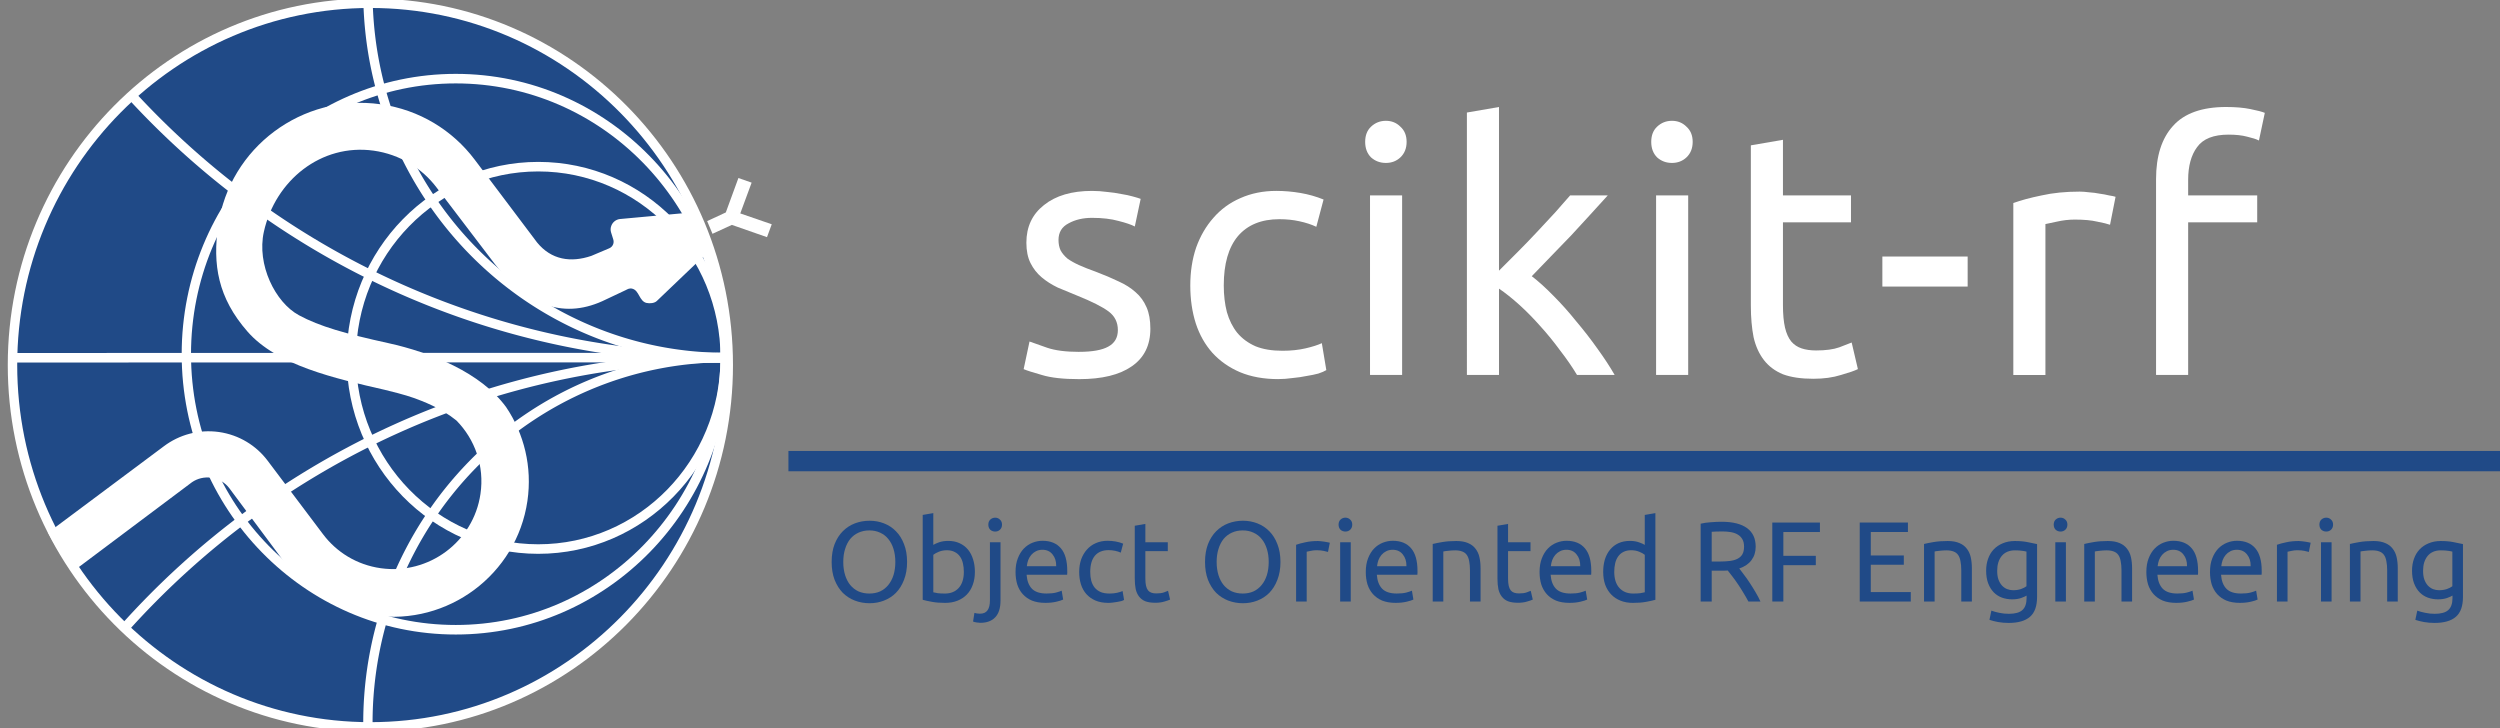 <?xml version="1.0" encoding="UTF-8" standalone="no"?>
<svg
   xmlns:dc="http://purl.org/dc/elements/1.1/"
   xmlns:cc="http://creativecommons.org/ns#"
   xmlns:rdf="http://www.w3.org/1999/02/22-rdf-syntax-ns#"
   xmlns:svg="http://www.w3.org/2000/svg"
   xmlns="http://www.w3.org/2000/svg"
   xmlns:sodipodi="http://sodipodi.sourceforge.net/DTD/sodipodi-0.dtd"
   xmlns:inkscape="http://www.inkscape.org/namespaces/inkscape"
   inkscape:export-ydpi="1200.1266"
   inkscape:export-xdpi="1200.1266"
   inkscape:export-filename="C:\Users\JH218595\Documents\scikit-rf\logo\scikit-rf-title-flat_dark.png"
   width="105.212mm"
   height="30.656mm"
   viewBox="0 0 105.212 30.656"
   version="1.1"
   id="svg1592"
   inkscape:version="1.0 (4035a4fb49, 2020-05-01)"
   sodipodi:docname="scikit-rf-title-flat_dark.svg">
  <rect x="0" y="0" width="105.212" height="30.656" fill="#808080" stroke="none"/>
  <defs
     id="defs1586">
    <clipPath
       clipPathUnits="userSpaceOnUse"
       id="clipPath23113">
      <circle
         style="fill:#0054a6;fill-opacity:1;stroke-width:2.963;stroke-miterlimit:4;stroke-dasharray:none"
         id="circle23115"
         cx="280.012"
         cy="279.88"
         r="252.579" />
    </clipPath>
    <clipPath
       clipPathUnits="userSpaceOnUse"
       id="clipPath23113-0">
      <circle
         style="fill:#0054a6;fill-opacity:1;stroke-width:2.963;stroke-miterlimit:4;stroke-dasharray:none"
         id="circle23115-4"
         cx="280.012"
         cy="279.88"
         r="252.579" />
    </clipPath>
  </defs>
  <sodipodi:namedview
     id="base"
     pagecolor="#ffffff"
     bordercolor="#666666"
     borderopacity="1.0"
     inkscape:pageopacity="0.0"
     inkscape:pageshadow="2"
     inkscape:zoom="0.98994949"
     inkscape:cx="162.82388"
     inkscape:cy="107.38918"
     inkscape:document-units="mm"
     inkscape:current-layer="layer1"
     inkscape:document-rotation="0"
     showgrid="false"
     inkscape:window-width="1366"
     inkscape:window-height="705"
     inkscape:window-x="-8"
     inkscape:window-y="-8"
     inkscape:window-maximized="1" />
  <g
     inkscape:label="Calque 1"
     inkscape:groupmode="layer"
     id="layer1"
     transform="translate(-49.448,-227.332)">
    <g
       style="stroke-width:1.727;stroke-miterlimit:4;stroke-dasharray:none"
       transform="matrix(0.23,0,0,0.23,50.139,191.496)"
       id="g1630">
      <ellipse
         ry="66.204"
         rx="65.485"
         cy="222.608"
         cx="64.766"
         id="path861"
         style="fill:#204a87;fill-opacity:1;stroke:#ffffff;stroke-width:1.727;stroke-linecap:round;stroke-linejoin:round;stroke-miterlimit:4;stroke-dasharray:none;stroke-opacity:1" />
      <path
         sodipodi:nodetypes="ccccccccc"
         style="fill:#ffffff;fill-opacity:1;stroke-width:1.727;stroke-miterlimit:4;stroke-dasharray:none"
         id="tongue-8"
         d="m 126.392,196.266 3.411,-1.586 2.305,-6.299 2.419,0.847 -2.078,5.633 5.757,1.984 -0.868,2.359 -6.429,-2.245 -3.545,1.63"
         fill="#0054a6"
         clip-rule="evenodd"
         fill-rule="evenodd" />
      <path
         clip-path="url(#clipPath23113-0)"
         sodipodi:nodetypes="czssccccczzzscccccccccccccccczccssccccccccccccccc"
         style="fill:#ffffff;fill-opacity:1;stroke:none;stroke-width:6.526;stroke-miterlimit:4;stroke-dasharray:none"
         id="snake-8"
         d="m 373.91,313.035 c -17.398,-23.797 -51.777,-37.633 -81.268,-44.128 -29.491,-6.495 -47.44,-11.519 -61.776,-19.276 -16.363,-8.854 -29.226,-34.962 -24.203,-57.598 7.884,-35.524 39.61,-61.087 75.841,-56.028 18.094,2.559 33.438,12.139 43.555,25.625 l 40.117,52.705 c 22.93,29.531 48.711,38.32 76.758,24.375 l 13.648,-6.45 c 1.133,-0.527 2.507,-1.59 4.731,-0.883 2.224,0.707 3.315,2.626 4.563,4.87 1.248,2.244 2.567,4.312 4.915,4.877 2.348,0.565 5.618,0.177 7.147,-1.28 10.396,-9.909 31.483,-30.089 31.483,-30.089 5.703,-4.883 4.023,-9.365 4.023,-9.365 l -7.852,-17.881 c 0,0 -2.148,-4.287 -9.57,-3.301 l -43.672,4.014 c -2.539,0.361 -4.805,2.051 -5.781,4.629 -0.586,1.504 -0.625,3.076 -0.195,4.502 l 1.563,5.029 c 0.313,1.045 0.313,2.217 -0.117,3.291 -0.508,1.328 -1.523,2.266 -2.734,2.764 l -12.344,5.225 c -14.227,4.826 -27.617,2.734 -37.422,-9.258 l -11.211,-14.893 -31.914,-42.354 c -15.156,-20.098 -38.008,-34.434 -65,-38.203 -54.043,-7.568 -104.199,29.854 -112.051,83.584 -3.965,27.08 -0.24,49.983 20.219,73.38 20.459,23.397 60.247,32.311 94.714,40.21 3.688,0.875 14.063,3.438 20.203,5.656 5.676,2.055 18.75,6.875 29.375,15.57 v 0 c 12.695,12.906 19.414,31.344 16.563,50.68 -4.805,32.969 -35.586,55.938 -68.75,51.289 -16.611,-2.305 -30.635,-11.109 -39.922,-23.438 l -38.32,-50.859 c -7.813,-10.367 -19.629,-17.773 -33.594,-19.766 -13.945,-1.953 -27.441,1.914 -37.9,9.75 l -80.043,59.736 c 3.393,9.652 7.687,19.243 16.844,27.039 l 82.524,-61.875 c 3.779,-2.578 8.467,-3.75 13.33,-3.086 5.176,0.742 9.58,3.461 12.471,7.305 l 40.537,54.477 c 14.277,17.516 35.02,29.922 59.307,33.336 51.094,7.148 98.516,-28.242 105.938,-79.063 3.436,-23.649 -2.345,-46.485 -14.728,-64.844"
         fill="#0054a6"
         clip-rule="evenodd"
         fill-rule="evenodd"
         transform="matrix(0.265,0,0,0.265,-9.489,147.336)" />
      <g
         style="stroke-width:2.428;stroke-miterlimit:4;stroke-dasharray:none"
         transform="matrix(0.703,0,0,0.719,172.967,-50.452)"
         id="g2109-4">
        <path
           sodipodi:nodetypes="cc"
           inkscape:connector-curvature="0"
           id="path3973"
           d="m -61.14,377.87 -186.863,0.048"
           style="display:inline;overflow:visible;fill:none;stroke:#ffffff;stroke-width:2.428;stroke-linecap:butt;stroke-linejoin:miter;stroke-miterlimit:4;stroke-dasharray:none;stroke-opacity:1" />
        <circle
           r="70.125"
           cy="377.01"
           cx="-131.687"
           id="path3068-5-8"
           style="display:inline;overflow:visible;fill:#ffffff;fill-opacity:0;fill-rule:evenodd;stroke:#ffffff;stroke-width:2.428;stroke-linecap:butt;stroke-linejoin:miter;stroke-miterlimit:4;stroke-dasharray:none;stroke-opacity:1" />
        <circle
           r="48.656"
           cy="377.943"
           cx="-110.218"
           id="path3068-5"
           style="display:inline;overflow:visible;fill:#ffffff;fill-opacity:0;fill-rule:evenodd;stroke:#ffffff;stroke-width:2.428;stroke-linecap:butt;stroke-linejoin:miter;stroke-miterlimit:4;stroke-dasharray:none;stroke-opacity:1" />
        <path
           sodipodi:arc-type="arc"
           sodipodi:open="true"
           sodipodi:end="1.5511349"
           sodipodi:start="0"
           d="M 377.865,61.562 A 92.995,92.995 0 0 1 286.698,154.539"
           sodipodi:ry="92.994804"
           sodipodi:rx="92.994804"
           sodipodi:cy="61.562103"
           sodipodi:cx="284.87"
           id="path3068-9"
           style="display:inline;overflow:visible;fill:#ffffff;fill-opacity:0;fill-rule:evenodd;stroke:#ffffff;stroke-width:2.428;stroke-linecap:butt;stroke-linejoin:miter;stroke-miterlimit:4;stroke-dasharray:none;stroke-opacity:1"
           sodipodi:type="arc"
           transform="rotate(90)" />
        <path
           sodipodi:arc-type="arc"
           sodipodi:open="true"
           sodipodi:end="1.5707963"
           sodipodi:start="0"
           d="m -377.865,61.562 a 92.995,92.995 0 0 1 -92.995,92.995"
           sodipodi:ry="92.994804"
           sodipodi:rx="92.994804"
           sodipodi:cy="61.562103"
           sodipodi:cx="-470.85962"
           id="path3068-9-5"
           style="display:inline;overflow:visible;fill:#ffffff;fill-opacity:0;fill-rule:evenodd;stroke:#ffffff;stroke-width:2.428;stroke-linecap:butt;stroke-linejoin:miter;stroke-miterlimit:4;stroke-dasharray:none;stroke-opacity:1"
           sodipodi:type="arc"
           transform="matrix(0,-1,-1,0,0,0)" />
        <path
           sodipodi:arc-type="arc"
           sodipodi:open="true"
           sodipodi:end="0.81987298"
           sodipodi:start="0"
           d="M 377.943,61.562 A 212.128,212.128 0 0 1 310.553,216.64"
           sodipodi:ry="212.12817"
           sodipodi:rx="212.12817"
           sodipodi:cy="61.562057"
           sodipodi:cx="165.81479"
           id="path3068-9-3"
           style="display:inline;overflow:visible;fill:#ffffff;fill-opacity:0;fill-rule:evenodd;stroke:#ffffff;stroke-width:2.428;stroke-linecap:butt;stroke-linejoin:miter;stroke-miterlimit:4;stroke-dasharray:none;stroke-opacity:1"
           sodipodi:type="arc"
           transform="rotate(90)" />
        <path
           sodipodi:arc-type="arc"
           sodipodi:open="true"
           sodipodi:end="0.83171948"
           sodipodi:start="0"
           d="M -377.943,61.562 A 212.128,212.128 0 0 1 -447.18,218.344"
           sodipodi:ry="212.12817"
           sodipodi:rx="212.12817"
           sodipodi:cy="61.562057"
           sodipodi:cx="-590.07117"
           id="path3068-9-3-6"
           style="display:inline;overflow:visible;fill:#ffffff;fill-opacity:0;fill-rule:evenodd;stroke:#ffffff;stroke-width:2.428;stroke-linecap:butt;stroke-linejoin:miter;stroke-miterlimit:4;stroke-dasharray:none;stroke-opacity:1"
           sodipodi:type="arc"
           transform="matrix(0,-1,-1,0,0,0)" />
      </g>
    </g>
    <g
       style="fill:#ffffff;fill-opacity:1"
       id="g2536">
      <path
         id="path3001"
         style="font-style:normal;font-weight:normal;font-size:54.924px;line-height:144%;font-family:Ubuntu;-inkscape-font-specification:Ubuntu;letter-spacing:0px;word-spacing:0px;fill:#ffffff;fill-opacity:1;stroke:none;stroke-width:0.265"
         d="m 94.865,242.139 c 0.552,0 0.959,-0.073 1.221,-0.218 0.271,-0.145 0.407,-0.378 0.407,-0.698 -5e-6,-0.329 -0.131,-0.591 -0.392,-0.785 -0.262,-0.194 -0.693,-0.412 -1.293,-0.654 -0.291,-0.116 -0.572,-0.233 -0.843,-0.349 -0.262,-0.126 -0.489,-0.271 -0.683,-0.436 -0.194,-0.165 -0.349,-0.363 -0.465,-0.596 -0.116,-0.233 -0.174,-0.518 -0.174,-0.857 -2e-6,-0.668 0.247,-1.196 0.741,-1.584 0.494,-0.397 1.167,-0.596 2.02,-0.596 0.213,1e-5 0.426,0.015 0.639,0.044 0.213,0.019 0.412,0.048 0.596,0.087 0.184,0.029 0.344,0.063 0.48,0.102 0.145,0.039 0.257,0.073 0.334,0.102 l -0.247,1.163 c -0.145,-0.077 -0.373,-0.155 -0.683,-0.233 -0.31,-0.087 -0.683,-0.131 -1.119,-0.131 -0.378,1e-5 -0.707,0.077 -0.988,0.233 -0.281,0.145 -0.421,0.378 -0.421,0.698 0,0.165 0.029,0.31 0.087,0.436 0.068,0.126 0.165,0.242 0.291,0.349 0.136,0.097 0.3,0.189 0.494,0.276 0.194,0.087 0.426,0.179 0.698,0.276 0.358,0.136 0.678,0.271 0.959,0.407 0.281,0.126 0.518,0.276 0.712,0.451 0.203,0.174 0.358,0.388 0.465,0.639 0.107,0.242 0.16,0.543 0.16,0.901 -6e-6,0.698 -0.262,1.226 -0.785,1.584 -0.513,0.358 -1.25,0.538 -2.209,0.538 -0.668,0 -1.192,-0.058 -1.569,-0.174 -0.378,-0.107 -0.635,-0.189 -0.77,-0.247 l 0.247,-1.163 c 0.155,0.058 0.402,0.145 0.741,0.262 0.339,0.116 0.79,0.174 1.351,0.174" />
      <path
         id="path3003"
         style="font-style:normal;font-weight:normal;font-size:54.924px;line-height:144%;font-family:Ubuntu;-inkscape-font-specification:Ubuntu;letter-spacing:0px;word-spacing:0px;fill:#ffffff;fill-opacity:1;stroke:none;stroke-width:0.265"
         d="m 103.248,243.287 c -0.61,0 -1.148,-0.097 -1.613,-0.291 -0.455,-0.194 -0.843,-0.465 -1.163,-0.814 -0.31,-0.349 -0.543,-0.761 -0.698,-1.235 -0.155,-0.484 -0.233,-1.017 -0.233,-1.599 0,-0.581 0.082,-1.114 0.247,-1.599 0.174,-0.484 0.417,-0.901 0.727,-1.25 0.31,-0.358 0.688,-0.635 1.133,-0.828 0.455,-0.203 0.959,-0.305 1.511,-0.305 0.339,1e-5 0.678,0.029 1.017,0.087 0.339,0.058 0.664,0.15 0.974,0.276 l -0.305,1.148 c -0.203,-0.097 -0.441,-0.174 -0.712,-0.233 -0.262,-0.058 -0.543,-0.087 -0.843,-0.087 -0.756,1e-5 -1.337,0.237 -1.744,0.712 -0.397,0.475 -0.596,1.167 -0.596,2.078 0,0.407 0.044,0.78 0.131,1.119 0.097,0.339 0.242,0.63 0.436,0.872 0.203,0.242 0.46,0.431 0.77,0.567 0.31,0.126 0.688,0.189 1.133,0.189 0.358,0 0.683,-0.034 0.974,-0.102 0.291,-0.068 0.518,-0.14 0.683,-0.218 l 0.189,1.134 c -0.077,0.048 -0.189,0.097 -0.334,0.145 -0.145,0.039 -0.31,0.073 -0.494,0.102 -0.184,0.039 -0.383,0.068 -0.596,0.087 -0.203,0.029 -0.402,0.044 -0.596,0.044" />
      <path
         id="path3005"
         style="font-style:normal;font-weight:normal;font-size:54.924px;line-height:144%;font-family:Ubuntu;-inkscape-font-specification:Ubuntu;letter-spacing:0px;word-spacing:0px;fill:#ffffff;fill-opacity:1;stroke:none;stroke-width:0.265"
         d="m 108.456,243.112 h -1.351 v -7.557 h 1.351 v 7.557 m -0.683,-8.923 c -0.242,1e-5 -0.45,-0.077 -0.625,-0.233 -0.165,-0.165 -0.247,-0.383 -0.247,-0.654 0,-0.271 0.082,-0.484 0.247,-0.639 0.174,-0.165 0.383,-0.247 0.625,-0.247 0.242,1e-5 0.446,0.082 0.61,0.247 0.174,0.155 0.262,0.368 0.262,0.639 0,0.271 -0.087,0.489 -0.262,0.654 -0.165,0.155 -0.368,0.233 -0.61,0.233" />
      <path
         id="path3007"
         style="font-style:normal;font-weight:normal;font-size:54.924px;line-height:144%;font-family:Ubuntu;-inkscape-font-specification:Ubuntu;letter-spacing:0px;word-spacing:0px;fill:#ffffff;fill-opacity:1;stroke:none;stroke-width:0.265"
         d="m 113.912,238.956 c 0.291,0.223 0.596,0.499 0.916,0.828 0.329,0.329 0.649,0.688 0.959,1.075 0.32,0.378 0.62,0.765 0.901,1.163 0.281,0.388 0.518,0.751 0.712,1.09 h -1.584 c -0.203,-0.339 -0.441,-0.683 -0.712,-1.032 -0.262,-0.358 -0.538,-0.698 -0.828,-1.017 -0.291,-0.329 -0.586,-0.63 -0.886,-0.901 -0.3,-0.271 -0.586,-0.499 -0.857,-0.683 v 3.633 h -1.351 V 232.068 l 1.351,-0.233 v 6.888 c 0.233,-0.233 0.489,-0.489 0.77,-0.77 0.281,-0.281 0.557,-0.567 0.828,-0.857 0.271,-0.291 0.528,-0.567 0.77,-0.828 0.242,-0.271 0.45,-0.509 0.625,-0.712 h 1.584 c -0.223,0.242 -0.465,0.509 -0.727,0.799 -0.262,0.291 -0.533,0.586 -0.814,0.886 -0.281,0.291 -0.567,0.586 -0.857,0.886 -0.281,0.291 -0.547,0.567 -0.799,0.828" />
      <path
         id="path3009"
         style="font-style:normal;font-weight:normal;font-size:54.924px;line-height:144%;font-family:Ubuntu;-inkscape-font-specification:Ubuntu;letter-spacing:0px;word-spacing:0px;fill:#ffffff;fill-opacity:1;stroke:none;stroke-width:0.265"
         d="m 120.495,243.112 h -1.351 v -7.557 h 1.351 v 7.557 m -0.683,-8.923 c -0.242,1e-5 -0.45,-0.077 -0.625,-0.233 -0.165,-0.165 -0.247,-0.383 -0.247,-0.654 0,-0.271 0.082,-0.484 0.247,-0.639 0.174,-0.165 0.383,-0.247 0.625,-0.247 0.242,1e-5 0.446,0.082 0.61,0.247 0.174,0.155 0.262,0.368 0.262,0.639 -1e-5,0.271 -0.087,0.489 -0.262,0.654 -0.165,0.155 -0.368,0.233 -0.61,0.233" />
      <path
         id="path3011"
         style="font-style:normal;font-weight:normal;font-size:54.924px;line-height:144%;font-family:Ubuntu;-inkscape-font-specification:Ubuntu;letter-spacing:0px;word-spacing:0px;fill:#ffffff;fill-opacity:1;stroke:none;stroke-width:0.265"
         d="m 124.483,235.556 h 2.863 v 1.133 h -2.863 v 3.488 c 0,0.378 0.029,0.693 0.087,0.945 0.058,0.242 0.145,0.436 0.262,0.581 0.116,0.136 0.262,0.233 0.436,0.291 0.174,0.058 0.378,0.087 0.61,0.087 0.407,0 0.731,-0.044 0.974,-0.131 0.252,-0.097 0.426,-0.165 0.523,-0.203 l 0.262,1.119 c -0.136,0.068 -0.373,0.15 -0.712,0.247 -0.339,0.107 -0.727,0.16 -1.163,0.16 -0.513,0 -0.94,-0.063 -1.279,-0.189 -0.329,-0.136 -0.596,-0.334 -0.799,-0.596 -0.203,-0.262 -0.349,-0.581 -0.436,-0.959 -0.077,-0.388 -0.116,-0.833 -0.116,-1.337 v -6.743 l 1.351,-0.233 v 2.34" />
      <path
         id="path3013"
         style="font-style:normal;font-weight:normal;font-size:54.924px;line-height:144%;font-family:ubuntu;-inkscape-font-specification:ubuntu;letter-spacing:1.457px;word-spacing:0px;fill:#ffffff;fill-opacity:1;stroke:none;stroke-width:0.265"
         d="m 128.667,238.128 h 3.589 v 1.264 h -3.589 v -1.264" />
      <path
         id="path3015"
         style="font-style:normal;font-weight:normal;font-size:54.924px;line-height:144%;font-family:ubuntu;-inkscape-font-specification:ubuntu;letter-spacing:1.457px;word-spacing:0px;fill:#ffffff;fill-opacity:1;stroke:none;stroke-width:0.265"
         d="m 136.97,235.396 c 0.116,1e-5 0.247,0.01 0.392,0.029 0.155,0.01 0.305,0.029 0.451,0.058 0.145,0.019 0.276,0.044 0.392,0.073 0.126,0.019 0.218,0.039 0.276,0.058 l -0.233,1.177 c -0.107,-0.039 -0.286,-0.082 -0.538,-0.131 -0.242,-0.058 -0.557,-0.087 -0.945,-0.087 -0.252,1e-5 -0.504,0.029 -0.756,0.087 -0.242,0.049 -0.402,0.082 -0.48,0.102 v 6.351 h -1.351 v -7.237 c 0.32,-0.116 0.717,-0.223 1.192,-0.32 0.475,-0.107 1.008,-0.16 1.599,-0.16" />
      <path
         id="path3017"
         style="font-style:normal;font-weight:normal;font-size:54.924px;line-height:144%;font-family:ubuntu;-inkscape-font-specification:ubuntu;letter-spacing:1.457px;word-spacing:0px;fill:#ffffff;fill-opacity:1;stroke:none;stroke-width:0.265"
         d="m 143.135,231.835 c 0.397,2e-5 0.736,0.029 1.017,0.087 0.291,0.058 0.494,0.111 0.61,0.16 l -0.247,1.163 c -0.116,-0.058 -0.281,-0.111 -0.494,-0.16 -0.213,-0.058 -0.475,-0.087 -0.785,-0.087 -0.63,1e-5 -1.071,0.174 -1.322,0.523 -0.252,0.339 -0.378,0.799 -0.378,1.381 v 0.654 h 2.906 v 1.133 h -2.906 v 6.423 h -1.351 v -8.24 c 0,-0.969 0.237,-1.715 0.712,-2.238 0.475,-0.533 1.221,-0.799 2.238,-0.799" />
    </g>
    <path
       sodipodi:nodetypes="cc"
       inkscape:connector-curvature="0"
       id="path5926"
       d="M 82.629,246.738 H 154.66"
       style="overflow:visible;fill:none;stroke:#204a87;stroke-width:0.855;stroke-linecap:butt;stroke-linejoin:miter;stroke-miterlimit:4;stroke-dasharray:none;stroke-opacity:1" />
    <g
       id="text5928"
       style="font-style:normal;font-weight:normal;font-size:18.093px;line-height:125%;font-family:ubuntu;-inkscape-font-specification:ubuntu;letter-spacing:0px;word-spacing:0px;overflow:visible;fill:#204a87;fill-opacity:1;stroke:none"
       transform="matrix(0.265,0,0,0.265,36.025,227.139)">
      <path
         id="path3020"
         d="m 182.729,89.976 c 0,-1.073 0.157,-2.02 0.47,-2.841 0.326,-0.82 0.76,-1.502 1.303,-2.044 0.555,-0.555 1.194,-0.971 1.918,-1.248 0.736,-0.277 1.514,-0.416 2.334,-0.416 0.808,1.3e-5 1.568,0.139 2.28,0.416 0.724,0.277 1.357,0.694 1.9,1.248 0.543,0.543 0.971,1.224 1.285,2.044 0.326,0.82 0.488,1.767 0.488,2.841 -10e-6,1.074 -0.163,2.02 -0.488,2.841 -0.314,0.82 -0.742,1.508 -1.285,2.063 -0.543,0.543 -1.176,0.953 -1.9,1.23 -0.712,0.277 -1.472,0.416 -2.28,0.416 -0.82,0 -1.598,-0.139 -2.334,-0.416 -0.724,-0.277 -1.363,-0.688 -1.918,-1.23 -0.543,-0.555 -0.977,-1.242 -1.303,-2.063 -0.314,-0.82 -0.47,-1.767 -0.47,-2.841 m 1.845,0 c -1e-5,0.76 0.097,1.453 0.289,2.081 0.193,0.615 0.464,1.14 0.814,1.574 0.362,0.434 0.796,0.772 1.303,1.013 0.519,0.229 1.098,0.344 1.737,0.344 0.639,10e-7 1.212,-0.115 1.719,-0.344 0.507,-0.241 0.935,-0.579 1.285,-1.013 0.362,-0.434 0.639,-0.959 0.832,-1.574 0.193,-0.627 0.289,-1.321 0.289,-2.081 -1e-5,-0.76 -0.097,-1.447 -0.289,-2.063 -0.193,-0.627 -0.47,-1.158 -0.832,-1.592 -0.35,-0.434 -0.778,-0.766 -1.285,-0.995 -0.507,-0.241 -1.08,-0.362 -1.719,-0.362 -0.639,1.1e-5 -1.218,0.121 -1.737,0.362 -0.507,0.229 -0.941,0.561 -1.303,0.995 -0.35,0.434 -0.621,0.965 -0.814,1.592 -0.193,0.615 -0.289,1.303 -0.289,2.063"
         style="fill:#204a87;fill-opacity:1" />
      <path
         id="path3022"
         d="m 198.874,87.262 c 0.205,-0.133 0.513,-0.271 0.923,-0.416 0.422,-0.145 0.905,-0.217 1.447,-0.217 0.675,9e-6 1.273,0.121 1.791,0.362 0.531,0.241 0.977,0.579 1.339,1.013 0.362,0.434 0.633,0.953 0.814,1.556 0.193,0.603 0.289,1.266 0.289,1.99 -10e-6,0.76 -0.115,1.447 -0.344,2.063 -0.217,0.603 -0.531,1.116 -0.941,1.538 -0.41,0.422 -0.905,0.748 -1.484,0.977 -0.579,0.229 -1.23,0.344 -1.954,0.344 -0.784,-10e-7 -1.478,-0.054 -2.081,-0.163 -0.603,-0.109 -1.098,-0.217 -1.484,-0.326 V 82.504 l 1.683,-0.289 v 5.048 m 0,7.527 c 0.169,0.048 0.404,0.097 0.706,0.145 0.314,0.036 0.7,0.054 1.158,0.054 0.905,10e-7 1.628,-0.296 2.171,-0.887 0.543,-0.603 0.814,-1.453 0.814,-2.551 0,-0.482 -0.048,-0.935 -0.145,-1.357 -0.097,-0.422 -0.253,-0.784 -0.47,-1.086 -0.217,-0.314 -0.501,-0.555 -0.85,-0.724 -0.338,-0.181 -0.748,-0.271 -1.23,-0.271 -0.458,8e-6 -0.881,0.078 -1.266,0.235 -0.386,0.157 -0.681,0.32 -0.887,0.489 v 5.953"
         style="fill:#204a87;fill-opacity:1" />
      <path
         id="path3024"
         d="m 206.325,99.638 c -0.145,-3e-6 -0.332,-0.018 -0.561,-0.054 -0.229,-0.036 -0.422,-0.084 -0.579,-0.145 l 0.217,-1.375 c 0.121,0.036 0.259,0.066 0.416,0.09 0.157,0.024 0.302,0.036 0.434,0.036 0.579,-2e-6 0.989,-0.181 1.23,-0.543 0.253,-0.35 0.38,-0.868 0.38,-1.556 v -9.245 h 1.683 v 9.227 c 0,1.206 -0.277,2.099 -0.832,2.678 -0.543,0.591 -1.339,0.887 -2.388,0.887 m 2.37,-14.492 c -0.302,1.1e-5 -0.561,-0.096 -0.778,-0.289 -0.205,-0.205 -0.308,-0.476 -0.308,-0.814 0,-0.338 0.103,-0.603 0.308,-0.796 0.217,-0.205 0.476,-0.308 0.778,-0.308 0.302,1.3e-5 0.555,0.103 0.76,0.308 0.217,0.193 0.326,0.458 0.326,0.796 -1e-5,0.338 -0.109,0.609 -0.326,0.814 -0.205,0.193 -0.458,0.289 -0.76,0.289"
         style="fill:#204a87;fill-opacity:1" />
      <path
         id="path3026"
         d="m 211.932,91.568 c -1e-5,-0.832 0.121,-1.556 0.362,-2.171 0.241,-0.627 0.561,-1.146 0.959,-1.556 0.398,-0.41 0.856,-0.718 1.375,-0.923 0.519,-0.205 1.049,-0.308 1.592,-0.308 1.266,9e-6 2.237,0.398 2.913,1.194 0.675,0.784 1.013,1.984 1.013,3.6 -1e-5,0.072 -1e-5,0.169 0,0.289 -1e-5,0.109 -0.006,0.211 -0.018,0.308 h -6.441 c 0.072,0.977 0.356,1.719 0.85,2.225 0.495,0.507 1.266,0.76 2.316,0.76 0.591,10e-7 1.086,-0.048 1.484,-0.145 0.41,-0.109 0.718,-0.211 0.923,-0.308 l 0.235,1.411 c -0.205,0.109 -0.567,0.223 -1.086,0.344 -0.507,0.121 -1.086,0.181 -1.737,0.181 -0.82,-10e-7 -1.532,-0.121 -2.135,-0.362 -0.591,-0.253 -1.08,-0.597 -1.466,-1.031 -0.386,-0.434 -0.675,-0.947 -0.868,-1.538 -0.181,-0.603 -0.271,-1.26 -0.271,-1.972 m 6.459,-0.923 c 0.012,-0.76 -0.181,-1.381 -0.579,-1.864 -0.386,-0.495 -0.923,-0.742 -1.61,-0.742 -0.386,8e-6 -0.73,0.078 -1.031,0.235 -0.289,0.145 -0.537,0.338 -0.742,0.579 -0.205,0.241 -0.368,0.519 -0.488,0.832 -0.109,0.314 -0.181,0.633 -0.217,0.959 h 4.668"
         style="fill:#204a87;fill-opacity:1" />
      <path
         id="path3028"
         d="m 226.652,96.471 c -0.76,-10e-7 -1.429,-0.121 -2.008,-0.362 -0.567,-0.241 -1.049,-0.579 -1.447,-1.013 -0.386,-0.434 -0.675,-0.947 -0.868,-1.538 -0.193,-0.603 -0.289,-1.266 -0.289,-1.99 0,-0.724 0.103,-1.387 0.308,-1.99 0.217,-0.603 0.519,-1.122 0.905,-1.556 0.386,-0.446 0.856,-0.79 1.411,-1.031 0.567,-0.253 1.194,-0.38 1.882,-0.38 0.422,9e-6 0.844,0.036 1.266,0.109 0.422,0.072 0.826,0.187 1.212,0.344 l -0.38,1.429 c -0.253,-0.121 -0.549,-0.217 -0.887,-0.289 -0.326,-0.072 -0.675,-0.109 -1.049,-0.109 -0.941,9e-6 -1.665,0.296 -2.171,0.887 -0.495,0.591 -0.742,1.453 -0.742,2.587 0,0.507 0.054,0.971 0.163,1.393 0.121,0.422 0.302,0.784 0.543,1.086 0.253,0.302 0.573,0.537 0.959,0.706 0.386,0.157 0.856,0.235 1.411,0.235 0.446,10e-7 0.85,-0.042 1.212,-0.127 0.362,-0.084 0.645,-0.175 0.85,-0.271 l 0.235,1.411 c -0.097,0.06 -0.235,0.121 -0.416,0.181 -0.181,0.048 -0.386,0.09 -0.615,0.127 -0.229,0.048 -0.476,0.084 -0.742,0.109 -0.253,0.036 -0.501,0.054 -0.742,0.054"
         style="fill:#204a87;fill-opacity:1" />
      <path
         id="path3030"
         d="m 232.548,86.846 h 3.564 v 1.411 h -3.564 v 4.342 c 0,0.47 0.036,0.862 0.109,1.176 0.072,0.302 0.181,0.543 0.326,0.724 0.145,0.169 0.326,0.289 0.543,0.362 0.217,0.072 0.47,0.109 0.76,0.109 0.507,2e-6 0.911,-0.054 1.212,-0.163 0.314,-0.121 0.531,-0.205 0.651,-0.253 l 0.326,1.393 c -0.169,0.084 -0.464,0.187 -0.887,0.308 -0.422,0.133 -0.905,0.199 -1.447,0.199 -0.639,0 -1.17,-0.078 -1.592,-0.235 -0.41,-0.169 -0.742,-0.416 -0.995,-0.742 -0.253,-0.326 -0.434,-0.724 -0.543,-1.194 -0.097,-0.482 -0.145,-1.037 -0.145,-1.665 v -8.395 l 1.683,-0.289 v 2.913"
         style="fill:#204a87;fill-opacity:1" />
      <path
         id="path3032"
         d="m 242.025,89.976 c -1e-5,-1.073 0.157,-2.02 0.47,-2.841 0.326,-0.82 0.76,-1.502 1.303,-2.044 0.555,-0.555 1.194,-0.971 1.918,-1.248 0.736,-0.277 1.514,-0.416 2.334,-0.416 0.808,1.3e-5 1.568,0.139 2.28,0.416 0.724,0.277 1.357,0.694 1.9,1.248 0.543,0.543 0.971,1.224 1.285,2.044 0.326,0.82 0.488,1.767 0.489,2.841 -1e-5,1.074 -0.163,2.02 -0.489,2.841 -0.314,0.82 -0.742,1.508 -1.285,2.063 -0.543,0.543 -1.176,0.953 -1.9,1.23 -0.712,0.277 -1.472,0.416 -2.28,0.416 -0.82,0 -1.598,-0.139 -2.334,-0.416 -0.724,-0.277 -1.363,-0.688 -1.918,-1.23 -0.543,-0.555 -0.977,-1.242 -1.303,-2.063 -0.314,-0.82 -0.47,-1.767 -0.47,-2.841 m 1.845,0 c 0,0.76 0.097,1.453 0.289,2.081 0.193,0.615 0.464,1.14 0.814,1.574 0.362,0.434 0.796,0.772 1.303,1.013 0.519,0.229 1.098,0.344 1.737,0.344 0.639,10e-7 1.212,-0.115 1.719,-0.344 0.507,-0.241 0.935,-0.579 1.285,-1.013 0.362,-0.434 0.639,-0.959 0.832,-1.574 0.193,-0.627 0.289,-1.321 0.289,-2.081 -10e-6,-0.76 -0.097,-1.447 -0.289,-2.063 -0.193,-0.627 -0.47,-1.158 -0.832,-1.592 -0.35,-0.434 -0.778,-0.766 -1.285,-0.995 -0.507,-0.241 -1.08,-0.362 -1.719,-0.362 -0.639,1.1e-5 -1.218,0.121 -1.737,0.362 -0.507,0.229 -0.941,0.561 -1.303,0.995 -0.35,0.434 -0.621,0.965 -0.814,1.592 -0.193,0.615 -0.289,1.303 -0.289,2.063"
         style="fill:#204a87;fill-opacity:1" />
      <path
         id="path3034"
         d="m 259.961,86.647 c 0.145,1e-5 0.308,0.012 0.488,0.036 0.193,0.012 0.38,0.036 0.561,0.072 0.181,0.024 0.344,0.054 0.488,0.09 0.157,0.024 0.271,0.048 0.344,0.072 l -0.289,1.466 c -0.133,-0.048 -0.356,-0.103 -0.669,-0.163 -0.302,-0.072 -0.694,-0.109 -1.176,-0.109 -0.314,8e-6 -0.627,0.036 -0.941,0.109 -0.302,0.06 -0.501,0.103 -0.597,0.127 v 7.907 h -1.683 v -9.01 c 0.398,-0.145 0.893,-0.277 1.484,-0.398 0.591,-0.133 1.254,-0.199 1.99,-0.199"
         style="fill:#204a87;fill-opacity:1" />
      <path
         id="path3036"
         d="m 265.167,96.254 h -1.683 v -9.408 h 1.683 v 9.408 m -0.85,-11.109 c -0.302,1.1e-5 -0.561,-0.096 -0.778,-0.289 -0.205,-0.205 -0.308,-0.476 -0.308,-0.814 0,-0.338 0.103,-0.603 0.308,-0.796 0.217,-0.205 0.476,-0.308 0.778,-0.308 0.302,1.3e-5 0.555,0.103 0.76,0.308 0.217,0.193 0.326,0.458 0.326,0.796 -10e-6,0.338 -0.109,0.609 -0.326,0.814 -0.205,0.193 -0.458,0.289 -0.76,0.289"
         style="fill:#204a87;fill-opacity:1" />
      <path
         id="path3038"
         d="m 267.553,91.568 c 0,-0.832 0.121,-1.556 0.362,-2.171 0.241,-0.627 0.561,-1.146 0.959,-1.556 0.398,-0.41 0.856,-0.718 1.375,-0.923 0.519,-0.205 1.049,-0.308 1.592,-0.308 1.266,9e-6 2.237,0.398 2.913,1.194 0.675,0.784 1.013,1.984 1.013,3.6 -10e-6,0.072 -10e-6,0.169 0,0.289 -10e-6,0.109 -0.006,0.211 -0.018,0.308 h -6.441 c 0.072,0.977 0.356,1.719 0.85,2.225 0.495,0.507 1.266,0.76 2.316,0.76 0.591,10e-7 1.086,-0.048 1.484,-0.145 0.41,-0.109 0.718,-0.211 0.923,-0.308 l 0.235,1.411 c -0.205,0.109 -0.567,0.223 -1.086,0.344 -0.507,0.121 -1.086,0.181 -1.737,0.181 -0.82,-10e-7 -1.532,-0.121 -2.135,-0.362 -0.591,-0.253 -1.08,-0.597 -1.466,-1.031 -0.386,-0.434 -0.675,-0.947 -0.868,-1.538 -0.181,-0.603 -0.271,-1.26 -0.271,-1.972 m 6.459,-0.923 c 0.012,-0.76 -0.181,-1.381 -0.579,-1.864 -0.386,-0.495 -0.923,-0.742 -1.61,-0.742 -0.386,8e-6 -0.73,0.078 -1.031,0.235 -0.289,0.145 -0.537,0.338 -0.742,0.579 -0.205,0.241 -0.368,0.519 -0.488,0.832 -0.109,0.314 -0.181,0.633 -0.217,0.959 h 4.668"
         style="fill:#204a87;fill-opacity:1" />
      <path
         id="path3040"
         d="m 278.184,87.117 c 0.386,-0.096 0.899,-0.199 1.538,-0.308 0.639,-0.109 1.375,-0.163 2.207,-0.163 0.748,1e-5 1.369,0.109 1.864,0.326 0.495,0.205 0.887,0.501 1.176,0.887 0.302,0.374 0.513,0.826 0.633,1.357 0.121,0.531 0.181,1.116 0.181,1.755 v 5.283 h -1.683 v -4.921 c -1e-5,-0.579 -0.042,-1.073 -0.127,-1.484 -0.072,-0.41 -0.199,-0.742 -0.38,-0.995 -0.181,-0.253 -0.422,-0.434 -0.724,-0.543 -0.302,-0.121 -0.675,-0.181 -1.122,-0.181 -0.181,8e-6 -0.368,0.006 -0.561,0.018 -0.193,0.012 -0.38,0.03 -0.561,0.054 -0.169,0.012 -0.326,0.03 -0.47,0.054 -0.133,0.024 -0.229,0.042 -0.289,0.054 v 7.943 h -1.683 v -9.137"
         style="fill:#204a87;fill-opacity:1" />
      <path
         id="path3042"
         d="m 290.148,86.846 h 3.564 v 1.411 h -3.564 v 4.342 c 0,0.47 0.036,0.862 0.109,1.176 0.072,0.302 0.181,0.543 0.326,0.724 0.145,0.169 0.326,0.289 0.543,0.362 0.217,0.072 0.47,0.109 0.76,0.109 0.507,2e-6 0.911,-0.054 1.212,-0.163 0.314,-0.121 0.531,-0.205 0.651,-0.253 l 0.326,1.393 c -0.169,0.084 -0.464,0.187 -0.887,0.308 -0.422,0.133 -0.905,0.199 -1.447,0.199 -0.639,0 -1.17,-0.078 -1.592,-0.235 -0.41,-0.169 -0.742,-0.416 -0.995,-0.742 -0.253,-0.326 -0.434,-0.724 -0.543,-1.194 -0.097,-0.482 -0.145,-1.037 -0.145,-1.665 v -8.395 l 1.683,-0.289 v 2.913"
         style="fill:#204a87;fill-opacity:1" />
      <path
         id="path3044"
         d="m 295.152,91.568 c 0,-0.832 0.121,-1.556 0.362,-2.171 0.241,-0.627 0.561,-1.146 0.959,-1.556 0.398,-0.41 0.856,-0.718 1.375,-0.923 0.519,-0.205 1.049,-0.308 1.592,-0.308 1.266,9e-6 2.237,0.398 2.913,1.194 0.675,0.784 1.013,1.984 1.013,3.6 -1e-5,0.072 -1e-5,0.169 0,0.289 -1e-5,0.109 -0.006,0.211 -0.018,0.308 h -6.441 c 0.072,0.977 0.356,1.719 0.85,2.225 0.495,0.507 1.266,0.76 2.316,0.76 0.591,10e-7 1.086,-0.048 1.484,-0.145 0.41,-0.109 0.718,-0.211 0.923,-0.308 l 0.235,1.411 c -0.205,0.109 -0.567,0.223 -1.086,0.344 -0.507,0.121 -1.086,0.181 -1.737,0.181 -0.82,-10e-7 -1.532,-0.121 -2.135,-0.362 -0.591,-0.253 -1.08,-0.597 -1.466,-1.031 -0.386,-0.434 -0.675,-0.947 -0.868,-1.538 -0.181,-0.603 -0.271,-1.26 -0.271,-1.972 m 6.459,-0.923 c 0.012,-0.76 -0.181,-1.381 -0.579,-1.864 -0.386,-0.495 -0.923,-0.742 -1.61,-0.742 -0.386,8e-6 -0.73,0.078 -1.031,0.235 -0.289,0.145 -0.537,0.338 -0.742,0.579 -0.205,0.241 -0.368,0.519 -0.489,0.832 -0.109,0.314 -0.181,0.633 -0.217,0.959 h 4.668"
         style="fill:#204a87;fill-opacity:1" />
      <path
         id="path3046"
         d="m 311.862,88.836 c -0.205,-0.169 -0.501,-0.332 -0.887,-0.489 -0.386,-0.157 -0.808,-0.235 -1.266,-0.235 -0.482,8e-6 -0.899,0.09 -1.248,0.271 -0.338,0.169 -0.615,0.41 -0.832,0.724 -0.217,0.302 -0.374,0.663 -0.47,1.086 -0.097,0.422 -0.145,0.874 -0.145,1.357 -10e-6,1.098 0.271,1.948 0.814,2.551 0.543,0.591 1.266,0.887 2.171,0.887 0.458,10e-7 0.838,-0.018 1.14,-0.054 0.314,-0.048 0.555,-0.096 0.724,-0.145 v -5.953 m 0,-6.332 1.683,-0.289 v 13.769 c -0.386,0.109 -0.881,0.217 -1.484,0.326 -0.603,0.109 -1.297,0.163 -2.081,0.163 -0.724,-10e-7 -1.375,-0.115 -1.954,-0.344 -0.579,-0.229 -1.074,-0.555 -1.484,-0.977 -0.41,-0.422 -0.73,-0.935 -0.959,-1.538 -0.217,-0.615 -0.326,-1.303 -0.326,-2.063 0,-0.724 0.09,-1.387 0.271,-1.99 0.193,-0.603 0.47,-1.122 0.832,-1.556 0.362,-0.434 0.802,-0.772 1.321,-1.013 0.531,-0.241 1.134,-0.362 1.809,-0.362 0.543,9e-6 1.019,0.072 1.429,0.217 0.422,0.145 0.736,0.283 0.941,0.416 v -4.758"
         style="fill:#204a87;fill-opacity:1" />
      <path
         id="path3048"
         d="m 326.867,91.007 c 0.193,0.241 0.434,0.561 0.724,0.959 0.302,0.386 0.609,0.82 0.923,1.303 0.314,0.47 0.621,0.965 0.923,1.484 0.314,0.519 0.579,1.019 0.796,1.502 h -1.918 c -0.241,-0.458 -0.507,-0.923 -0.796,-1.393 -0.277,-0.47 -0.561,-0.917 -0.85,-1.339 -0.289,-0.434 -0.579,-0.838 -0.868,-1.212 -0.277,-0.374 -0.531,-0.7 -0.76,-0.977 -0.157,0.012 -0.32,0.018 -0.488,0.018 -0.157,5e-6 -0.32,5e-6 -0.488,0 h -1.574 v 4.903 h -1.755 V 83.897 c 0.495,-0.121 1.043,-0.199 1.646,-0.235 0.615,-0.048 1.176,-0.072 1.683,-0.072 1.761,1.3e-5 3.1,0.332 4.017,0.995 0.929,0.663 1.393,1.652 1.393,2.967 -1e-5,0.832 -0.223,1.544 -0.669,2.135 -0.434,0.591 -1.08,1.031 -1.936,1.321 m -2.66,-5.88 c -0.748,1.1e-5 -1.321,0.018 -1.719,0.054 v 4.722 h 1.248 c 0.603,7e-6 1.146,-0.03 1.628,-0.09 0.482,-0.06 0.887,-0.175 1.212,-0.344 0.338,-0.169 0.597,-0.404 0.778,-0.706 0.181,-0.314 0.271,-0.724 0.271,-1.23 -10e-6,-0.47 -0.09,-0.862 -0.271,-1.176 -0.181,-0.314 -0.428,-0.561 -0.742,-0.742 -0.302,-0.181 -0.663,-0.308 -1.086,-0.38 -0.41,-0.072 -0.85,-0.109 -1.321,-0.109"
         style="fill:#204a87;fill-opacity:1" />
      <path
         id="path3050"
         d="M 332.112,96.254 V 83.716 h 7.563 v 1.502 h -5.808 v 3.781 h 5.156 v 1.484 h -5.156 v 5.772 h -1.755"
         style="fill:#204a87;fill-opacity:1" />
      <path
         id="path3052"
         d="M 345.999,96.254 V 83.716 h 7.653 v 1.502 h -5.898 v 3.727 h 5.247 v 1.466 h -5.247 v 4.342 h 6.351 v 1.502 h -8.106"
         style="fill:#204a87;fill-opacity:1" />
      <path
         id="path3054"
         d="m 356.209,87.117 c 0.386,-0.096 0.899,-0.199 1.538,-0.308 0.639,-0.109 1.375,-0.163 2.207,-0.163 0.748,1e-5 1.369,0.109 1.864,0.326 0.495,0.205 0.887,0.501 1.176,0.887 0.302,0.374 0.513,0.826 0.633,1.357 0.121,0.531 0.181,1.116 0.181,1.755 v 5.283 h -1.683 v -4.921 c 0,-0.579 -0.042,-1.073 -0.127,-1.484 -0.072,-0.41 -0.199,-0.742 -0.38,-0.995 -0.181,-0.253 -0.422,-0.434 -0.724,-0.543 -0.302,-0.121 -0.675,-0.181 -1.122,-0.181 -0.181,8e-6 -0.368,0.006 -0.561,0.018 -0.193,0.012 -0.38,0.03 -0.561,0.054 -0.169,0.012 -0.326,0.03 -0.47,0.054 -0.133,0.024 -0.229,0.042 -0.289,0.054 v 7.943 h -1.683 v -9.137"
         style="fill:#204a87;fill-opacity:1" />
      <path
         id="path3056"
         d="m 372.497,95.313 c -0.145,0.097 -0.428,0.223 -0.85,0.38 -0.41,0.145 -0.893,0.217 -1.447,0.217 -0.567,0 -1.104,-0.09 -1.61,-0.271 -0.495,-0.181 -0.929,-0.458 -1.303,-0.832 -0.374,-0.386 -0.669,-0.862 -0.887,-1.429 -0.217,-0.567 -0.326,-1.242 -0.326,-2.026 0,-0.688 0.103,-1.315 0.308,-1.882 0.205,-0.579 0.501,-1.073 0.887,-1.484 0.398,-0.422 0.881,-0.748 1.447,-0.977 0.567,-0.241 1.206,-0.362 1.918,-0.362 0.784,1e-5 1.466,0.06 2.044,0.181 0.591,0.109 1.086,0.211 1.484,0.308 v 8.395 c -1e-5,1.447 -0.374,2.497 -1.122,3.148 -0.748,0.651 -1.882,0.977 -3.401,0.977 -0.591,-4e-6 -1.152,-0.048 -1.683,-0.145 -0.519,-0.097 -0.971,-0.211 -1.357,-0.344 l 0.308,-1.466 c 0.338,0.133 0.748,0.247 1.23,0.344 0.495,0.109 1.007,0.163 1.538,0.163 1.001,-2e-6 1.719,-0.199 2.153,-0.597 0.446,-0.398 0.669,-1.031 0.669,-1.9 v -0.398 m -0.018,-6.984 c -0.169,-0.048 -0.398,-0.09 -0.688,-0.127 -0.277,-0.048 -0.657,-0.072 -1.14,-0.072 -0.905,8e-6 -1.604,0.296 -2.099,0.887 -0.482,0.591 -0.724,1.375 -0.724,2.352 0,0.543 0.066,1.007 0.199,1.393 0.145,0.386 0.332,0.706 0.561,0.959 0.241,0.253 0.513,0.44 0.814,0.561 0.314,0.121 0.633,0.181 0.959,0.181 0.446,10e-7 0.856,-0.06 1.23,-0.181 0.374,-0.133 0.669,-0.283 0.887,-0.452 v -5.5"
         style="fill:#204a87;fill-opacity:1" />
      <path
         id="path3058"
         d="m 378.741,96.254 h -1.683 v -9.408 h 1.683 v 9.408 m -0.85,-11.109 c -0.302,1.1e-5 -0.561,-0.096 -0.778,-0.289 -0.205,-0.205 -0.308,-0.476 -0.308,-0.814 0,-0.338 0.103,-0.603 0.308,-0.796 0.217,-0.205 0.476,-0.308 0.778,-0.308 0.302,1.3e-5 0.555,0.103 0.76,0.308 0.217,0.193 0.326,0.458 0.326,0.796 -1e-5,0.338 -0.109,0.609 -0.326,0.814 -0.205,0.193 -0.458,0.289 -0.76,0.289"
         style="fill:#204a87;fill-opacity:1" />
      <path
         id="path3060"
         d="m 381.652,87.117 c 0.386,-0.096 0.899,-0.199 1.538,-0.308 0.639,-0.109 1.375,-0.163 2.207,-0.163 0.748,1e-5 1.369,0.109 1.864,0.326 0.495,0.205 0.887,0.501 1.176,0.887 0.302,0.374 0.513,0.826 0.633,1.357 0.121,0.531 0.181,1.116 0.181,1.755 v 5.283 h -1.683 v -4.921 c -1e-5,-0.579 -0.042,-1.073 -0.127,-1.484 -0.072,-0.41 -0.199,-0.742 -0.38,-0.995 -0.181,-0.253 -0.422,-0.434 -0.724,-0.543 -0.302,-0.121 -0.675,-0.181 -1.122,-0.181 -0.181,8e-6 -0.368,0.006 -0.561,0.018 -0.193,0.012 -0.38,0.03 -0.561,0.054 -0.169,0.012 -0.326,0.03 -0.47,0.054 -0.133,0.024 -0.229,0.042 -0.289,0.054 v 7.943 h -1.683 v -9.137"
         style="fill:#204a87;fill-opacity:1" />
      <path
         id="path3062"
         d="m 391.517,91.568 c -10e-6,-0.832 0.121,-1.556 0.362,-2.171 0.241,-0.627 0.561,-1.146 0.959,-1.556 0.398,-0.41 0.856,-0.718 1.375,-0.923 0.519,-0.205 1.049,-0.308 1.592,-0.308 1.266,9e-6 2.237,0.398 2.913,1.194 0.675,0.784 1.013,1.984 1.013,3.6 -1e-5,0.072 -1e-5,0.169 0,0.289 -1e-5,0.109 -0.006,0.211 -0.018,0.308 h -6.441 c 0.072,0.977 0.356,1.719 0.85,2.225 0.495,0.507 1.266,0.76 2.316,0.76 0.591,10e-7 1.086,-0.048 1.484,-0.145 0.41,-0.109 0.718,-0.211 0.923,-0.308 l 0.235,1.411 c -0.205,0.109 -0.567,0.223 -1.086,0.344 -0.507,0.121 -1.086,0.181 -1.737,0.181 -0.82,-10e-7 -1.532,-0.121 -2.135,-0.362 -0.591,-0.253 -1.08,-0.597 -1.466,-1.031 -0.386,-0.434 -0.675,-0.947 -0.868,-1.538 -0.181,-0.603 -0.271,-1.26 -0.271,-1.972 m 6.459,-0.923 c 0.012,-0.76 -0.181,-1.381 -0.579,-1.864 -0.386,-0.495 -0.923,-0.742 -1.61,-0.742 -0.386,8e-6 -0.73,0.078 -1.031,0.235 -0.289,0.145 -0.537,0.338 -0.742,0.579 -0.205,0.241 -0.368,0.519 -0.488,0.832 -0.109,0.314 -0.181,0.633 -0.217,0.959 h 4.668"
         style="fill:#204a87;fill-opacity:1" />
      <path
         id="path3064"
         d="m 401.623,91.568 c 0,-0.832 0.121,-1.556 0.362,-2.171 0.241,-0.627 0.561,-1.146 0.959,-1.556 0.398,-0.41 0.856,-0.718 1.375,-0.923 0.519,-0.205 1.049,-0.308 1.592,-0.308 1.266,9e-6 2.237,0.398 2.913,1.194 0.675,0.784 1.013,1.984 1.013,3.6 -10e-6,0.072 -10e-6,0.169 0,0.289 -10e-6,0.109 -0.006,0.211 -0.018,0.308 h -6.441 c 0.072,0.977 0.356,1.719 0.85,2.225 0.495,0.507 1.266,0.76 2.316,0.76 0.591,10e-7 1.086,-0.048 1.484,-0.145 0.41,-0.109 0.718,-0.211 0.923,-0.308 l 0.235,1.411 c -0.205,0.109 -0.567,0.223 -1.086,0.344 -0.507,0.121 -1.086,0.181 -1.737,0.181 -0.82,-10e-7 -1.532,-0.121 -2.135,-0.362 -0.591,-0.253 -1.08,-0.597 -1.466,-1.031 -0.386,-0.434 -0.675,-0.947 -0.868,-1.538 -0.181,-0.603 -0.271,-1.26 -0.271,-1.972 m 6.459,-0.923 c 0.012,-0.76 -0.181,-1.381 -0.579,-1.864 -0.386,-0.495 -0.923,-0.742 -1.61,-0.742 -0.386,8e-6 -0.73,0.078 -1.031,0.235 -0.289,0.145 -0.537,0.338 -0.742,0.579 -0.205,0.241 -0.368,0.519 -0.488,0.832 -0.109,0.314 -0.181,0.633 -0.217,0.959 h 4.668"
         style="fill:#204a87;fill-opacity:1" />
      <path
         id="path3066"
         d="m 415.728,86.647 c 0.145,1e-5 0.308,0.012 0.489,0.036 0.193,0.012 0.38,0.036 0.561,0.072 0.181,0.024 0.344,0.054 0.489,0.09 0.157,0.024 0.271,0.048 0.344,0.072 l -0.289,1.466 c -0.133,-0.048 -0.356,-0.103 -0.669,-0.163 -0.302,-0.072 -0.694,-0.109 -1.176,-0.109 -0.314,8e-6 -0.627,0.036 -0.941,0.109 -0.302,0.06 -0.501,0.103 -0.597,0.127 v 7.907 h -1.683 v -9.01 c 0.398,-0.145 0.893,-0.277 1.484,-0.398 0.591,-0.133 1.254,-0.199 1.99,-0.199"
         style="fill:#204a87;fill-opacity:1" />
      <path
         id="path3068"
         d="m 420.934,96.254 h -1.683 v -9.408 h 1.683 v 9.408 m -0.85,-11.109 c -0.302,1.1e-5 -0.561,-0.096 -0.778,-0.289 -0.205,-0.205 -0.308,-0.476 -0.308,-0.814 0,-0.338 0.103,-0.603 0.308,-0.796 0.217,-0.205 0.476,-0.308 0.778,-0.308 0.302,1.3e-5 0.555,0.103 0.76,0.308 0.217,0.193 0.326,0.458 0.326,0.796 0,0.338 -0.109,0.609 -0.326,0.814 -0.205,0.193 -0.458,0.289 -0.76,0.289"
         style="fill:#204a87;fill-opacity:1" />
      <path
         id="path3070"
         d="m 423.845,87.117 c 0.386,-0.096 0.899,-0.199 1.538,-0.308 0.639,-0.109 1.375,-0.163 2.207,-0.163 0.748,1e-5 1.369,0.109 1.864,0.326 0.495,0.205 0.887,0.501 1.176,0.887 0.302,0.374 0.513,0.826 0.633,1.357 0.121,0.531 0.181,1.116 0.181,1.755 v 5.283 h -1.683 v -4.921 c -10e-6,-0.579 -0.042,-1.073 -0.127,-1.484 -0.072,-0.41 -0.199,-0.742 -0.38,-0.995 -0.181,-0.253 -0.422,-0.434 -0.724,-0.543 -0.302,-0.121 -0.675,-0.181 -1.122,-0.181 -0.181,8e-6 -0.368,0.006 -0.561,0.018 -0.193,0.012 -0.38,0.03 -0.561,0.054 -0.169,0.012 -0.326,0.03 -0.47,0.054 -0.133,0.024 -0.229,0.042 -0.289,0.054 v 7.943 h -1.683 v -9.137"
         style="fill:#204a87;fill-opacity:1" />
      <path
         id="path3072"
         d="m 440.133,95.313 c -0.145,0.097 -0.428,0.223 -0.85,0.38 -0.41,0.145 -0.893,0.217 -1.447,0.217 -0.567,0 -1.104,-0.09 -1.61,-0.271 -0.495,-0.181 -0.929,-0.458 -1.303,-0.832 -0.374,-0.386 -0.669,-0.862 -0.887,-1.429 -0.217,-0.567 -0.326,-1.242 -0.326,-2.026 0,-0.688 0.103,-1.315 0.308,-1.882 0.205,-0.579 0.501,-1.073 0.887,-1.484 0.398,-0.422 0.881,-0.748 1.447,-0.977 0.567,-0.241 1.206,-0.362 1.918,-0.362 0.784,1e-5 1.466,0.06 2.044,0.181 0.591,0.109 1.086,0.211 1.484,0.308 v 8.395 c -10e-6,1.447 -0.374,2.497 -1.122,3.148 -0.748,0.651 -1.882,0.977 -3.401,0.977 -0.591,-4e-6 -1.152,-0.048 -1.683,-0.145 -0.519,-0.097 -0.971,-0.211 -1.357,-0.344 l 0.308,-1.466 c 0.338,0.133 0.748,0.247 1.23,0.344 0.495,0.109 1.007,0.163 1.538,0.163 1.001,-2e-6 1.719,-0.199 2.153,-0.597 0.446,-0.398 0.669,-1.031 0.669,-1.9 v -0.398 m -0.018,-6.984 c -0.169,-0.048 -0.398,-0.09 -0.688,-0.127 -0.277,-0.048 -0.657,-0.072 -1.14,-0.072 -0.905,8e-6 -1.604,0.296 -2.099,0.887 -0.482,0.591 -0.724,1.375 -0.724,2.352 -10e-6,0.543 0.066,1.007 0.199,1.393 0.145,0.386 0.332,0.706 0.561,0.959 0.241,0.253 0.513,0.44 0.814,0.561 0.314,0.121 0.633,0.181 0.959,0.181 0.446,10e-7 0.856,-0.06 1.23,-0.181 0.374,-0.133 0.669,-0.283 0.887,-0.452 v -5.5"
         style="fill:#204a87;fill-opacity:1" />
    </g>
    <switch
       id="switch8080"
       transform="matrix(0.265,0,0,0.265,115.513,13.164)"
       style="fill:#0054a6;fill-opacity:1" />
  </g>
</svg>
